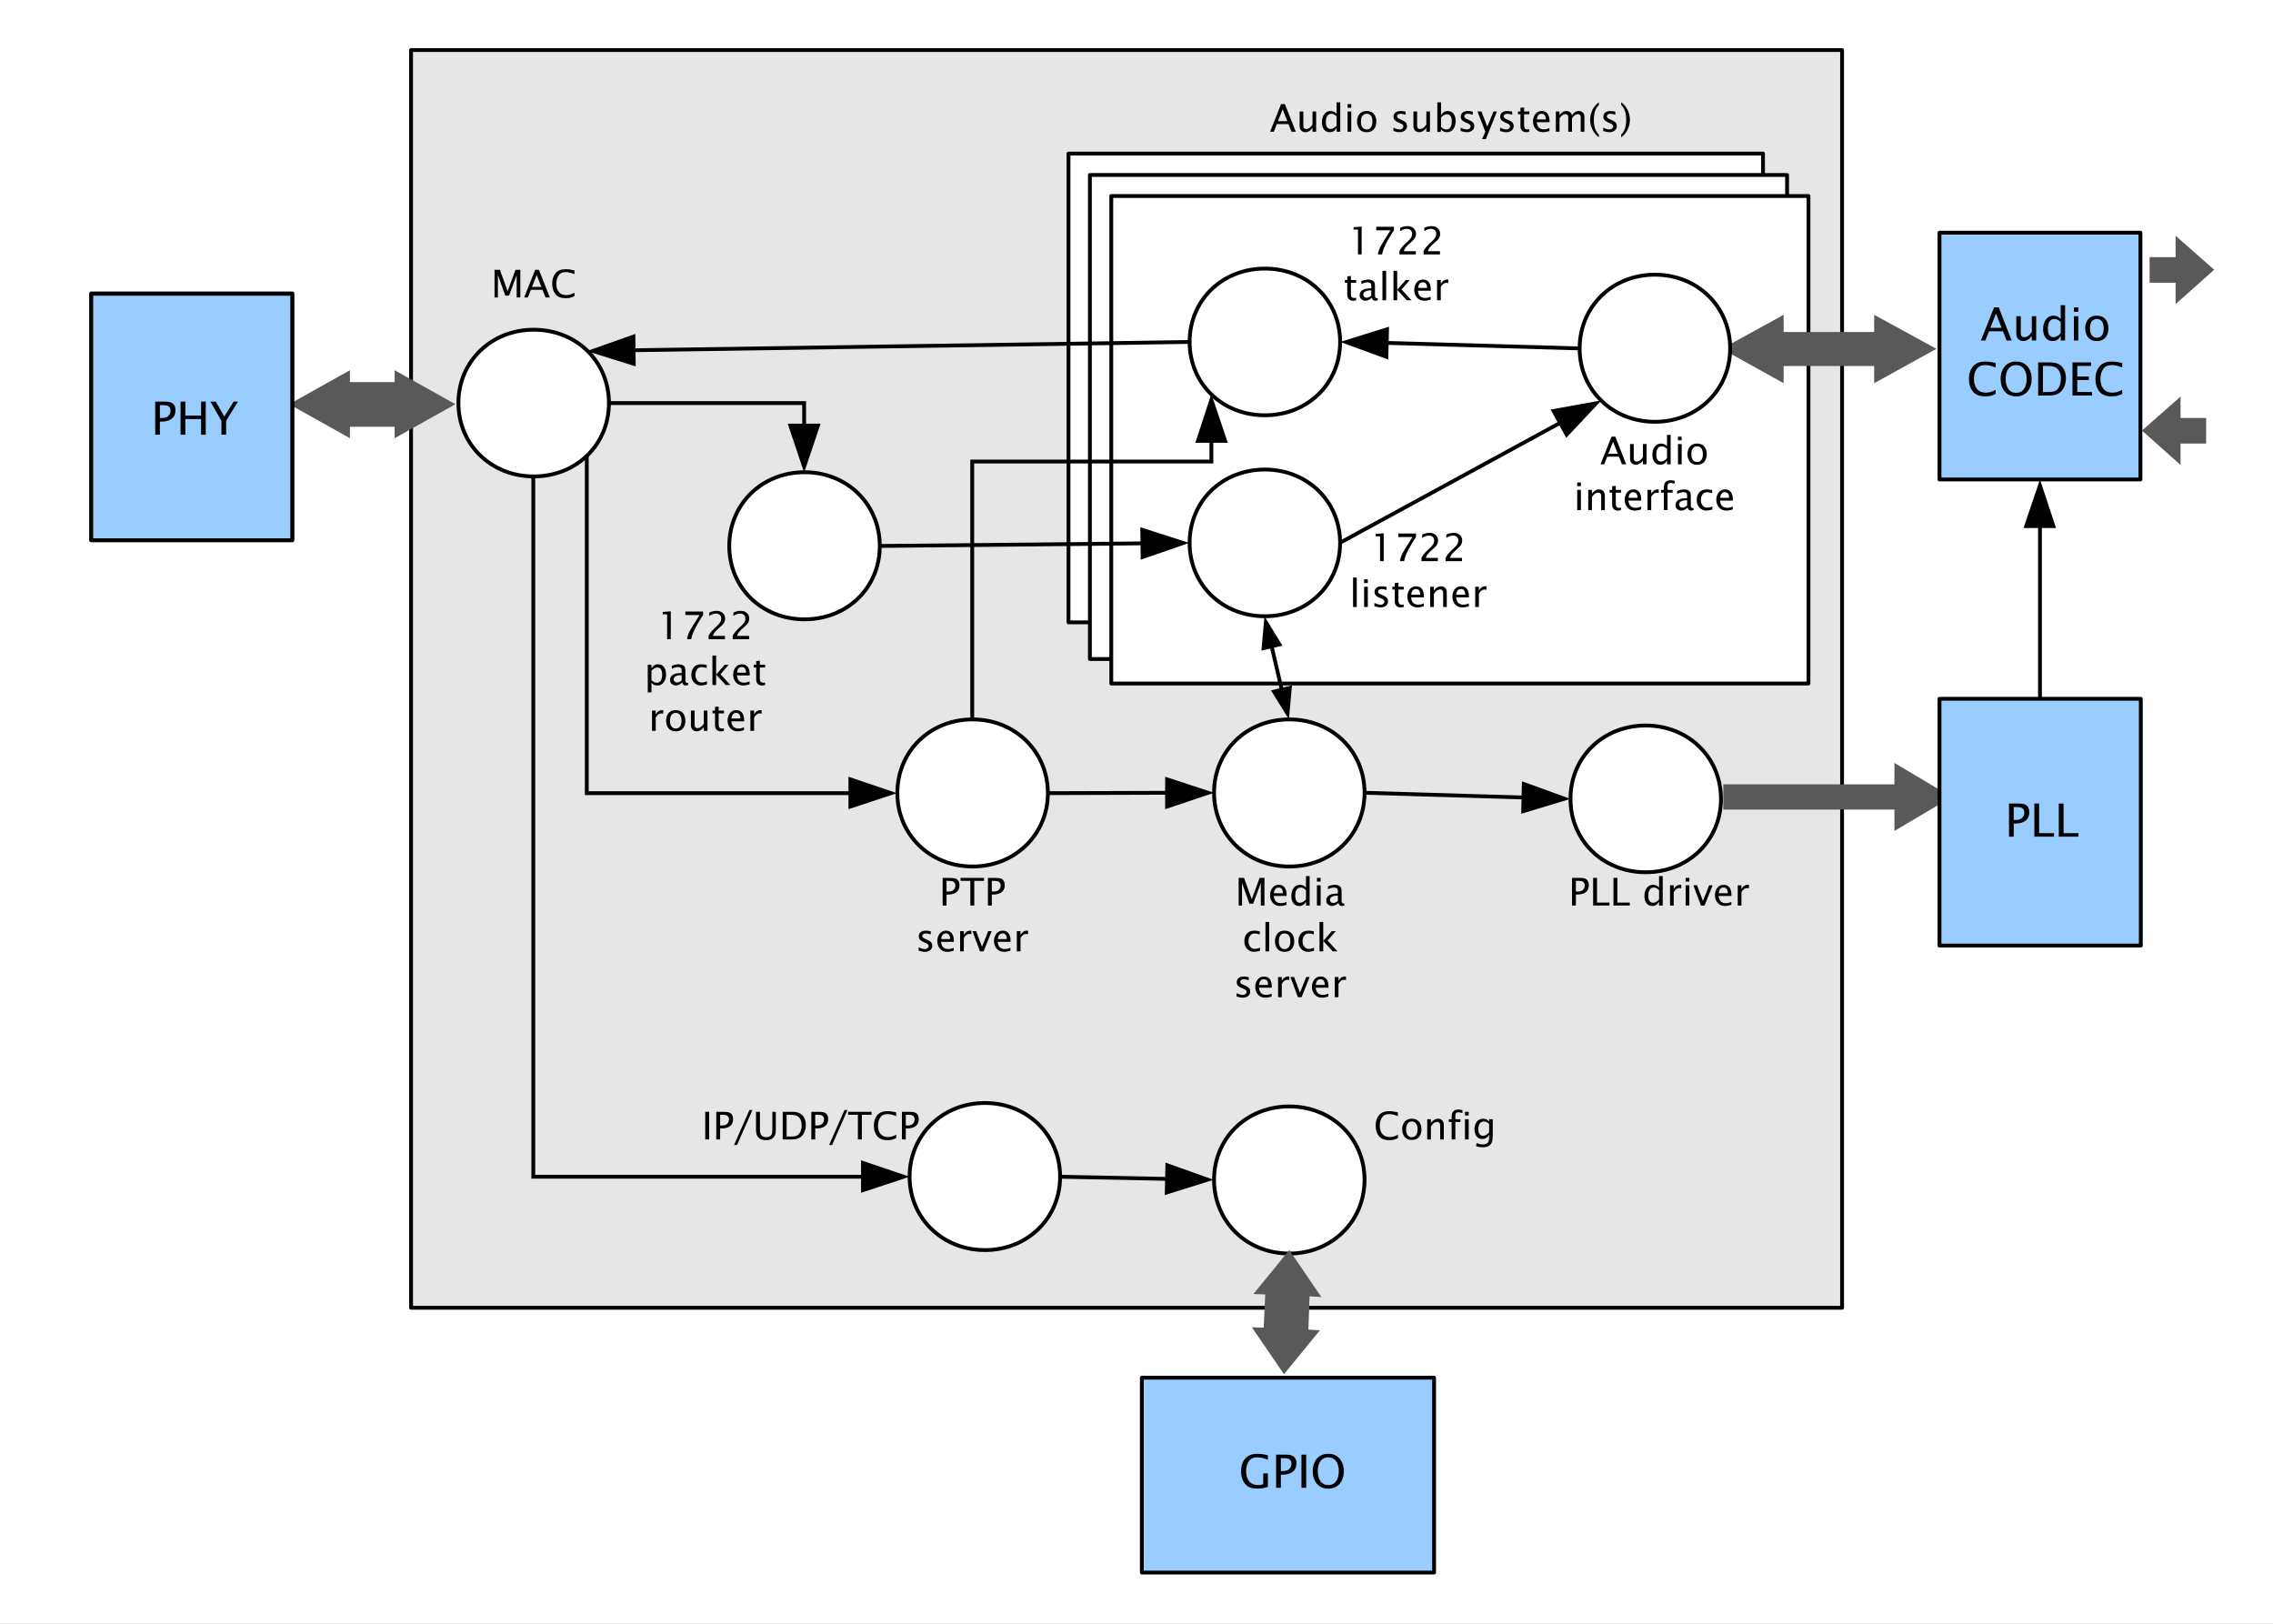 <?xml version="1.0" encoding="UTF-8"?>
<svg xmlns="http://www.w3.org/2000/svg" xmlns:xlink="http://www.w3.org/1999/xlink" width="595pt" height="425pt" viewBox="0 0 595 425" version="1.1">
<rect x="0" y="0" width="595" height="425" fill="#808080" stroke="none"/>
<defs>
<g>
<symbol overflow="visible" id="glyph0-0">
<path style="stroke:none;" d=""/>
</symbol>
<symbol overflow="visible" id="glyph0-1">
<path style="stroke:none;" d="M 1.047 0 L 1.828 -2 L 4.891 -2 L 5.688 0 L 6.797 0 L 3.953 -7.234 L 2.953 -7.234 L 0.078 0 L 1.047 0 Z M 3.359 -5.875 L 4.594 -2.766 L 2.125 -2.766 L 3.359 -5.875 Z M 3.359 -5.875 "/>
</symbol>
<symbol overflow="visible" id="glyph0-2">
<path style="stroke:none;" d="M 5.234 0 L 5.234 -5.297 L 4.281 -5.297 L 4.281 -1.875 C 3.953 -1.391 3.656 -1.078 3.375 -0.938 C 3.109 -0.781 2.844 -0.703 2.625 -0.703 C 2.344 -0.703 2.094 -0.844 1.953 -1.062 C 1.906 -1.188 1.875 -1.438 1.875 -1.812 L 1.875 -5.297 L 0.906 -5.297 L 0.906 -1.484 C 0.906 -0.484 1.531 0.125 2.422 0.125 C 3.109 0.125 3.797 -0.281 4.281 -1 L 4.281 0 L 5.234 0 Z M 5.234 0 "/>
</symbol>
<symbol overflow="visible" id="glyph0-3">
<path style="stroke:none;" d="M 5.328 0 L 5.328 -7.703 L 4.375 -7.703 L 4.375 -4.703 C 3.859 -5.281 3.469 -5.375 2.797 -5.422 C 2.094 -5.422 1.547 -5.141 1.141 -4.578 C 0.734 -4.031 0.547 -3.328 0.547 -2.484 C 0.547 -1.703 0.719 -1.078 1.078 -0.594 C 1.438 -0.125 1.953 0.125 2.594 0.125 C 3.391 0.125 3.969 -0.25 4.375 -1 L 4.375 0 L 5.328 0 Z M 4.375 -1.594 C 3.844 -1.016 3.328 -0.719 2.797 -0.719 C 1.953 -0.719 1.562 -1.438 1.562 -2.578 C 1.562 -3.828 2.016 -4.703 2.953 -4.703 C 3.188 -4.703 3.391 -4.656 3.578 -4.594 C 3.766 -4.516 4.047 -4.328 4.375 -4.047 L 4.375 -1.594 Z M 4.375 -1.594 "/>
</symbol>
<symbol overflow="visible" id="glyph0-4">
<path style="stroke:none;" d="M 1.922 0 L 1.922 -5.297 L 0.953 -5.297 L 0.953 0 L 1.922 0 Z M 1.922 -6.266 L 1.922 -7.234 L 0.953 -7.234 L 0.953 -6.266 L 1.922 -6.266 Z M 1.922 -6.266 "/>
</symbol>
<symbol overflow="visible" id="glyph0-5">
<path style="stroke:none;" d="M 3.062 0.125 C 4.141 0.125 4.906 -0.328 5.297 -1.203 C 5.5 -1.656 5.594 -2.125 5.594 -2.656 C 5.594 -3.734 5.141 -4.703 4.391 -5.109 C 4.016 -5.312 3.578 -5.422 3.062 -5.422 C 2.016 -5.422 1.234 -4.969 0.844 -4.078 C 0.641 -3.641 0.547 -3.156 0.547 -2.656 C 0.547 -1.562 1.016 -0.594 1.75 -0.188 C 2.125 0.016 2.562 0.125 3.062 0.125 Z M 3.062 -0.594 C 2.125 -0.594 1.562 -1.344 1.562 -2.656 C 1.562 -3.969 2.125 -4.703 3.062 -4.703 C 4.016 -4.703 4.578 -3.969 4.578 -2.656 C 4.578 -1.344 4.031 -0.594 3.062 -0.594 Z M 3.062 -0.594 "/>
</symbol>
<symbol overflow="visible" id="glyph0-6">
<path style="stroke:none;" d=""/>
</symbol>
<symbol overflow="visible" id="glyph0-7">
<path style="stroke:none;" d="M 0.766 -0.188 C 1.406 0.016 1.938 0.125 2.375 0.125 C 3.516 0.156 4.375 -0.609 4.328 -1.469 C 4.328 -1.781 4.25 -2.062 4.078 -2.312 C 3.906 -2.562 3.516 -2.828 2.891 -3.094 L 2.438 -3.297 C 2.156 -3.406 1.984 -3.516 1.875 -3.641 C 1.766 -3.75 1.719 -3.875 1.719 -4.016 C 1.719 -4.391 2.016 -4.703 2.656 -4.703 C 2.953 -4.703 3.391 -4.625 3.938 -4.453 L 3.938 -5.266 L 3.734 -5.297 C 3.297 -5.375 2.938 -5.422 2.625 -5.422 C 1.422 -5.422 0.797 -4.781 0.797 -3.938 C 0.797 -3.594 0.906 -3.297 1.094 -3.062 C 1.297 -2.828 1.609 -2.625 2.047 -2.438 L 2.594 -2.203 C 2.938 -2.062 3.141 -1.938 3.234 -1.797 C 3.312 -1.672 3.375 -1.531 3.375 -1.391 C 3.375 -0.938 2.953 -0.594 2.406 -0.594 C 1.938 -0.594 1.406 -0.766 0.766 -1.062 L 0.766 -0.188 Z M 0.766 -0.188 "/>
</symbol>
<symbol overflow="visible" id="glyph0-8">
<path style="stroke:none;" d="M 1.812 0.062 L 1.922 -0.594 C 2.438 -0.016 2.812 0.094 3.484 0.125 C 4.188 0.125 4.734 -0.156 5.141 -0.719 C 5.547 -1.281 5.75 -1.984 5.75 -2.812 C 5.75 -3.578 5.562 -4.203 5.203 -4.688 C 4.859 -5.188 4.344 -5.422 3.703 -5.422 C 2.906 -5.422 2.312 -5.047 1.922 -4.312 L 1.922 -7.703 L 0.953 -7.703 L 0.953 0.062 L 1.812 0.062 Z M 1.922 -3.703 C 2.438 -4.297 2.969 -4.578 3.5 -4.578 C 4.344 -4.578 4.734 -3.859 4.734 -2.703 C 4.734 -2.094 4.625 -1.594 4.391 -1.188 C 4.156 -0.797 3.812 -0.594 3.344 -0.594 C 3.109 -0.594 2.906 -0.641 2.703 -0.703 C 2.516 -0.797 2.25 -0.969 1.922 -1.266 L 1.922 -3.703 Z M 1.922 -3.703 "/>
</symbol>
<symbol overflow="visible" id="glyph0-9">
<path style="stroke:none;" d="M 2.266 1.938 L 5.172 -5.297 L 4.266 -5.297 L 2.641 -1.312 L 1.125 -5.297 L 0.078 -5.297 L 2.125 0 L 1.266 1.938 L 2.266 1.938 Z M 2.266 1.938 "/>
</symbol>
<symbol overflow="visible" id="glyph0-10">
<path style="stroke:none;" d="M 3.328 -0.656 C 3.141 -0.625 2.984 -0.594 2.859 -0.594 C 2.234 -0.594 1.953 -0.891 1.953 -1.641 L 1.953 -4.578 L 3.344 -4.578 L 3.344 -5.297 L 1.953 -5.297 L 1.953 -6.359 L 1 -6.266 L 1 -5.297 L 0.344 -5.297 L 0.344 -4.578 L 1 -4.578 L 1 -1.453 C 1 -0.453 1.594 0.125 2.547 0.125 C 2.766 0.125 3.031 0.078 3.328 0 L 3.328 -0.656 Z M 3.328 -0.656 "/>
</symbol>
<symbol overflow="visible" id="glyph0-11">
<path style="stroke:none;" d="M 4.844 -0.938 C 4.453 -0.781 4.156 -0.688 3.953 -0.656 C 3.766 -0.625 3.562 -0.609 3.375 -0.609 C 2.234 -0.672 1.688 -1.141 1.516 -2.5 L 4.875 -2.5 L 4.875 -2.797 C 4.875 -4.547 4.094 -5.422 2.859 -5.422 C 1.953 -5.422 1.281 -5 0.844 -4.094 C 0.641 -3.641 0.547 -3.172 0.547 -2.688 C 0.547 -1.922 0.781 -1.266 1.25 -0.703 C 1.719 -0.156 2.375 0.125 3.188 0.125 C 3.656 0.125 4.203 0.016 4.844 -0.172 L 4.844 -0.938 Z M 1.562 -3.219 C 1.656 -4.203 2.062 -4.703 2.797 -4.703 C 3.453 -4.703 3.906 -4.297 3.906 -3.219 L 1.562 -3.219 Z M 1.562 -3.219 "/>
</symbol>
<symbol overflow="visible" id="glyph0-12">
<path style="stroke:none;" d="M 1.922 0 L 1.922 -3.547 C 2.266 -3.984 2.547 -4.266 2.781 -4.406 C 3.016 -4.547 3.25 -4.625 3.484 -4.625 C 3.844 -4.625 4.203 -4.422 4.203 -3.703 L 4.203 0 L 5.188 0 L 5.188 -3.547 C 5.828 -4.406 6.297 -4.609 6.75 -4.609 C 7.109 -4.609 7.469 -4.406 7.469 -3.703 L 7.469 0 L 8.438 0 L 8.438 -3.859 C 8.438 -4.438 8.281 -4.844 7.969 -5.062 C 7.672 -5.297 7.328 -5.422 6.953 -5.422 C 6.188 -5.422 5.562 -4.953 5.188 -4.312 C 4.953 -4.953 4.688 -5.156 4.328 -5.312 C 4.156 -5.375 3.953 -5.422 3.734 -5.422 C 2.938 -5.422 2.312 -4.922 1.922 -4.312 L 1.922 -5.297 L 0.953 -5.297 L 0.953 0 L 1.922 0 Z M 1.922 0 "/>
</symbol>
<symbol overflow="visible" id="glyph0-13">
<path style="stroke:none;" d="M 2.891 0.781 C 2.156 -0.016 1.844 -0.703 1.688 -1.641 C 1.594 -2.109 1.562 -2.609 1.562 -3.125 C 1.562 -4.172 1.719 -5.125 2.062 -5.875 C 2.25 -6.266 2.516 -6.656 2.891 -7.047 L 2.891 -7.703 C 1.328 -6.656 0.594 -4.766 0.594 -3.125 C 0.594 -1.5 1.328 0.375 2.891 1.453 L 2.891 0.781 Z M 2.891 0.781 "/>
</symbol>
<symbol overflow="visible" id="glyph0-14">
<path style="stroke:none;" d="M 0.359 -7.047 C 1.094 -6.25 1.406 -5.562 1.562 -4.609 C 1.641 -4.141 1.688 -3.641 1.688 -3.125 C 1.688 -2.094 1.531 -1.125 1.172 -0.375 C 1 -0.016 0.734 0.375 0.359 0.781 L 0.359 1.453 C 1.922 0.406 2.656 -1.516 2.656 -3.125 C 2.656 -4.75 1.922 -6.656 0.359 -7.703 L 0.359 -7.047 Z M 0.359 -7.047 "/>
</symbol>
<symbol overflow="visible" id="glyph0-15">
<path style="stroke:none;" d="M 1.953 0 L 1.953 -2.875 L 2.406 -2.875 C 3.562 -2.875 4.594 -3.297 5.016 -4.031 C 5.234 -4.406 5.344 -4.844 5.344 -5.328 C 5.344 -6.188 5.016 -6.75 4.406 -7.016 C 4.094 -7.156 3.594 -7.234 2.906 -7.234 L 0.938 -7.234 L 0.938 0 L 1.953 0 Z M 1.953 -6.453 L 2.578 -6.453 C 3.094 -6.453 3.453 -6.406 3.672 -6.297 C 3.875 -6.188 4.047 -6.047 4.125 -5.875 C 4.219 -5.703 4.266 -5.516 4.266 -5.266 C 4.266 -4.812 4.125 -4.422 3.812 -4.109 C 3.531 -3.797 3.047 -3.656 2.359 -3.656 L 1.953 -3.656 L 1.953 -6.453 Z M 1.953 -6.453 "/>
</symbol>
<symbol overflow="visible" id="glyph0-16">
<path style="stroke:none;" d="M 5.203 0 L 5.203 -0.766 L 1.953 -0.766 L 1.953 -7.234 L 0.938 -7.234 L 0.938 0 L 5.203 0 Z M 5.203 0 "/>
</symbol>
<symbol overflow="visible" id="glyph0-17">
<path style="stroke:none;" d="M 1.922 0 L 1.922 -3.5 C 2.328 -4.219 2.844 -4.578 3.453 -4.578 C 3.578 -4.578 3.734 -4.547 3.891 -4.5 L 3.891 -5.406 C 3.781 -5.406 3.688 -5.422 3.578 -5.422 C 2.906 -5.422 2.297 -5.016 1.922 -4.312 L 1.922 -5.297 L 0.953 -5.297 L 0.953 0 L 1.922 0 Z M 1.922 0 "/>
</symbol>
<symbol overflow="visible" id="glyph0-18">
<path style="stroke:none;" d="M 3.016 0 L 5.125 -5.297 L 4.219 -5.297 L 2.594 -1.188 L 1.047 -5.297 L 0.094 -5.297 L 2.062 0 L 3.016 0 Z M 3.016 0 "/>
</symbol>
<symbol overflow="visible" id="glyph0-19">
<path style="stroke:none;" d="M 6.359 -1.25 C 5.391 -0.719 4.906 -0.656 4.172 -0.625 C 3.344 -0.625 2.719 -0.891 2.266 -1.438 C 1.812 -1.984 1.594 -2.703 1.594 -3.594 C 1.594 -4.453 1.797 -5.172 2.188 -5.766 C 2.562 -6.344 3.188 -6.641 4.062 -6.641 C 4.312 -6.641 4.562 -6.625 4.844 -6.562 C 5.125 -6.516 5.625 -6.375 6.344 -6.125 L 6.344 -7.094 C 5.484 -7.297 4.734 -7.406 4.078 -7.406 C 2.875 -7.406 1.984 -7.047 1.391 -6.344 C 0.797 -5.625 0.516 -4.719 0.516 -3.609 C 0.516 -2.516 0.797 -1.625 1.344 -0.906 C 1.922 -0.188 2.812 0.188 4.031 0.188 C 4.938 0.188 5.5 0.078 6.359 -0.375 L 6.359 -1.25 Z M 6.359 -1.25 "/>
</symbol>
<symbol overflow="visible" id="glyph0-20">
<path style="stroke:none;" d="M 1.922 0 L 1.922 -3.438 C 2.25 -3.906 2.547 -4.219 2.812 -4.375 C 3.094 -4.516 3.344 -4.594 3.594 -4.594 C 3.859 -4.594 4.109 -4.453 4.234 -4.219 C 4.312 -4.109 4.344 -3.875 4.344 -3.5 L 4.344 0 L 5.297 0 L 5.297 -3.812 C 5.297 -4.812 4.688 -5.422 3.781 -5.422 C 3.094 -5.422 2.406 -5.016 1.922 -4.312 L 1.922 -5.297 L 0.953 -5.297 L 0.953 0 L 1.922 0 Z M 1.922 0 "/>
</symbol>
<symbol overflow="visible" id="glyph0-21">
<path style="stroke:none;" d="M 2.109 0 L 2.109 -4.578 L 3.438 -4.578 L 3.438 -5.297 L 2.109 -5.297 L 2.109 -6.047 C 2.109 -6.422 2.156 -6.672 2.219 -6.797 C 2.297 -6.906 2.391 -6.984 2.516 -7.047 C 2.656 -7.094 2.781 -7.109 2.938 -7.109 C 3.188 -7.109 3.547 -7.047 3.969 -6.906 L 3.969 -7.672 C 3.562 -7.781 3.188 -7.828 2.875 -7.828 C 2.047 -7.828 1.547 -7.469 1.312 -6.953 C 1.203 -6.703 1.141 -6.375 1.141 -5.938 L 1.141 -5.297 L 0.391 -5.297 L 0.391 -4.578 L 1.141 -4.578 L 1.141 0 L 2.109 0 Z M 2.109 0 "/>
</symbol>
<symbol overflow="visible" id="glyph0-22">
<path style="stroke:none;" d="M 0.984 1.766 C 1.516 1.938 1.766 1.984 2.172 2.016 C 2.375 2.047 2.562 2.047 2.75 2.047 C 3.844 2.047 4.688 1.688 5.047 0.859 C 5.234 0.453 5.328 -0.312 5.328 -1.453 L 5.328 -5.297 L 4.375 -5.297 L 4.375 -4.703 C 3.828 -5.297 3.453 -5.375 2.844 -5.422 C 1.953 -5.422 1.234 -4.984 0.828 -4.094 C 0.641 -3.656 0.547 -3.188 0.547 -2.688 C 0.547 -2.016 0.703 -1.438 1.047 -0.906 C 1.375 -0.375 1.906 -0.125 2.625 -0.125 C 3.484 -0.125 4.094 -0.656 4.375 -1.234 L 4.375 -0.406 C 4.375 0.656 3.969 1.312 2.734 1.312 C 2.203 1.312 1.656 1.188 1.094 0.938 L 0.984 1.766 Z M 4.375 -1.844 C 3.875 -1.25 3.344 -0.953 2.797 -0.953 C 1.922 -0.953 1.562 -1.656 1.562 -2.688 C 1.562 -4 2.125 -4.703 2.984 -4.703 C 3.484 -4.703 3.938 -4.484 4.375 -4.047 L 4.375 -1.844 Z M 4.375 -1.844 "/>
</symbol>
<symbol overflow="visible" id="glyph0-23">
<path style="stroke:none;" d="M 1.953 0 L 1.953 -7.234 L 0.938 -7.234 L 0.938 0 L 1.953 0 Z M 1.953 0 "/>
</symbol>
<symbol overflow="visible" id="glyph0-24">
<path style="stroke:none;" d="M 0.844 1.453 L 4.875 -7.703 L 4.094 -7.703 L 0.062 1.453 L 0.844 1.453 Z M 0.844 1.453 "/>
</symbol>
<symbol overflow="visible" id="glyph0-25">
<path style="stroke:none;" d="M 0.875 -2.688 C 0.875 -1.938 0.969 -1.375 1.156 -1 C 1.359 -0.625 1.656 -0.344 2.031 -0.125 C 2.422 0.078 2.922 0.188 3.547 0.188 C 4.703 0.188 5.375 -0.266 5.766 -0.953 C 5.953 -1.297 6.062 -1.859 6.062 -2.656 L 6.062 -7.234 L 5.156 -7.234 L 5.156 -2.625 C 5.156 -2.016 5.094 -1.578 4.969 -1.312 C 4.844 -1.062 4.656 -0.875 4.438 -0.766 C 4.203 -0.656 3.922 -0.594 3.578 -0.594 C 3.047 -0.594 2.641 -0.734 2.344 -1.031 C 2.047 -1.312 1.906 -1.875 1.906 -2.672 L 1.906 -7.234 L 0.875 -7.234 L 0.875 -2.688 Z M 0.875 -2.688 "/>
</symbol>
<symbol overflow="visible" id="glyph0-26">
<path style="stroke:none;" d="M 3.344 0 C 4.266 0 4.953 -0.172 5.469 -0.516 C 5.984 -0.875 6.344 -1.312 6.594 -1.891 C 6.844 -2.453 6.984 -3.094 6.984 -3.781 C 6.984 -5.234 6.406 -6.297 5.438 -6.812 C 4.969 -7.094 4.266 -7.234 3.328 -7.234 L 0.938 -7.234 L 0.938 0 L 3.344 0 Z M 1.953 -6.453 L 2.797 -6.453 C 3.797 -6.453 4.469 -6.328 4.844 -6.078 C 5.203 -5.828 5.484 -5.484 5.641 -5.062 C 5.812 -4.656 5.891 -4.203 5.891 -3.688 C 5.891 -2.531 5.484 -1.531 4.812 -1.094 C 4.469 -0.875 3.953 -0.766 3.266 -0.766 L 1.953 -0.766 L 1.953 -6.453 Z M 1.953 -6.453 "/>
</symbol>
<symbol overflow="visible" id="glyph0-27">
<path style="stroke:none;" d="M 3.688 0 L 3.688 -6.453 L 6.234 -6.453 L 6.234 -7.234 L 0.094 -7.234 L 0.094 -6.453 L 2.656 -6.453 L 2.656 0 L 3.688 0 Z M 3.688 0 "/>
</symbol>
<symbol overflow="visible" id="glyph0-28">
<path style="stroke:none;" d="M 1.812 0 L 1.812 -5.891 L 3.75 -0.484 L 4.734 -0.484 L 6.734 -5.875 L 6.734 0 L 7.688 0 L 7.688 -7.234 L 6.422 -7.234 L 4.359 -1.641 L 2.344 -7.234 L 0.938 -7.234 L 0.938 0 L 1.812 0 Z M 1.812 0 "/>
</symbol>
<symbol overflow="visible" id="glyph0-29">
<path style="stroke:none;" d="M 3.578 0 L 3.578 -7.297 L 1.469 -7.109 L 1.469 -6.5 L 2.625 -6.5 L 2.625 0 L 3.578 0 Z M 3.578 0 "/>
</symbol>
<symbol overflow="visible" id="glyph0-30">
<path style="stroke:none;" d="M 2.609 0 C 2.766 -1.078 3.375 -2.375 4.188 -3.844 C 4.594 -4.578 5.094 -5.406 5.719 -6.312 L 5.719 -7.234 L 1.078 -7.234 L 1.078 -6.312 L 4.797 -6.312 L 2.828 -3.156 C 2.453 -2.562 2.188 -2.047 1.969 -1.625 C 1.766 -1.188 1.609 -0.656 1.5 0 L 2.609 0 Z M 2.609 0 "/>
</symbol>
<symbol overflow="visible" id="glyph0-31">
<path style="stroke:none;" d="M 5.125 0 L 5.125 -0.844 L 1.984 -0.844 C 2.062 -1.203 2.234 -1.562 2.516 -1.891 C 2.781 -2.219 3.062 -2.484 3.328 -2.719 L 3.703 -3.047 C 4.344 -3.594 4.75 -4.031 4.922 -4.359 C 5.094 -4.688 5.172 -5.047 5.172 -5.406 C 5.172 -5.984 4.969 -6.453 4.562 -6.828 C 4.156 -7.219 3.609 -7.406 2.922 -7.406 C 2.297 -7.406 1.656 -7.266 1.016 -6.953 L 1.016 -6.094 C 1.906 -6.609 2.203 -6.656 2.781 -6.688 C 3.609 -6.688 4.156 -6.203 4.156 -5.391 C 4.156 -4.75 3.875 -4.203 3.078 -3.484 L 2.531 -2.984 C 1.688 -2.203 1.109 -1.5 0.828 -0.844 L 0.828 0 L 5.125 0 Z M 5.125 0 "/>
</symbol>
<symbol overflow="visible" id="glyph0-32">
<path style="stroke:none;" d="M 3.703 -0.672 C 3.828 -0.062 4.203 0.125 4.562 0.125 C 4.812 0.125 5.062 0.062 5.281 -0.031 L 5.203 -0.562 C 5.125 -0.562 5.062 -0.547 5.016 -0.547 C 4.812 -0.547 4.656 -0.641 4.578 -0.828 C 4.547 -0.922 4.516 -1.094 4.516 -1.375 L 4.516 -3.766 C 4.516 -4.719 4.188 -5.062 3.656 -5.266 C 3.391 -5.375 3.094 -5.422 2.797 -5.422 C 2.219 -5.422 1.609 -5.297 0.953 -5.016 L 0.953 -4.234 C 1.547 -4.547 2.094 -4.703 2.594 -4.703 C 3.25 -4.641 3.547 -4.516 3.547 -3.766 L 3.547 -3.125 L 3.328 -3.125 C 2.344 -3.125 1.625 -2.953 1.172 -2.625 C 0.719 -2.281 0.5 -1.844 0.5 -1.328 C 0.5 -0.859 0.656 -0.5 0.984 -0.25 C 1.312 0 1.656 0.125 2.031 0.125 C 2.562 0.125 3.125 -0.156 3.703 -0.672 Z M 3.547 -1.203 C 3.125 -0.844 2.703 -0.656 2.297 -0.656 C 1.859 -0.656 1.453 -1.016 1.453 -1.484 C 1.453 -1.812 1.625 -2.094 1.969 -2.281 C 2.312 -2.484 2.734 -2.578 3.25 -2.578 L 3.547 -2.562 L 3.547 -1.203 Z M 3.547 -1.203 "/>
</symbol>
<symbol overflow="visible" id="glyph0-33">
<path style="stroke:none;" d="M 1.922 0 L 1.922 -7.703 L 0.953 -7.703 L 0.953 0 L 1.922 0 Z M 1.922 0 "/>
</symbol>
<symbol overflow="visible" id="glyph0-34">
<path style="stroke:none;" d="M 1.922 0 L 1.922 -2.719 L 4.422 0 L 5.656 0 L 3.062 -2.828 L 5.203 -5.297 L 4.172 -5.297 L 1.922 -2.734 L 1.922 -7.703 L 0.953 -7.703 L 0.953 0 L 1.922 0 Z M 1.922 0 "/>
</symbol>
<symbol overflow="visible" id="glyph0-35">
<path style="stroke:none;" d="M 1.922 1.938 L 1.922 -0.594 C 2.25 -0.219 2.547 -0.016 2.844 0.047 C 3.125 0.094 3.375 0.125 3.547 0.125 C 4.891 0.172 5.797 -1.312 5.75 -2.812 C 5.75 -3.578 5.562 -4.203 5.203 -4.688 C 4.859 -5.188 4.344 -5.422 3.703 -5.422 C 2.906 -5.422 2.312 -5.047 1.922 -4.312 L 1.922 -5.297 L 0.953 -5.297 L 0.953 1.938 L 1.922 1.938 Z M 1.922 -3.703 C 2.438 -4.297 2.969 -4.578 3.5 -4.578 C 4.344 -4.578 4.734 -3.859 4.734 -2.703 C 4.734 -2.094 4.625 -1.594 4.391 -1.188 C 4.156 -0.797 3.812 -0.594 3.344 -0.594 C 3.109 -0.594 2.906 -0.641 2.703 -0.703 C 2.516 -0.797 2.25 -0.969 1.922 -1.266 L 1.922 -3.703 Z M 1.922 -3.703 "/>
</symbol>
<symbol overflow="visible" id="glyph0-36">
<path style="stroke:none;" d="M 4.641 -0.984 C 4.188 -0.766 3.734 -0.656 3.297 -0.656 C 2.797 -0.656 2.406 -0.828 2.094 -1.203 C 1.781 -1.562 1.625 -2.062 1.625 -2.656 C 1.625 -3.203 1.766 -3.688 2.047 -4.078 C 2.312 -4.484 2.719 -4.688 3.266 -4.688 C 3.594 -4.688 4.047 -4.594 4.578 -4.438 L 4.578 -5.25 C 4.062 -5.359 3.609 -5.422 3.203 -5.422 C 2.297 -5.422 1.625 -5.156 1.188 -4.625 C 0.766 -4.109 0.547 -3.453 0.547 -2.688 C 0.547 -1.625 0.938 -0.766 1.734 -0.266 C 2.125 -0.016 2.562 0.125 3.031 0.125 C 3.484 0.125 4.016 0.031 4.641 -0.156 L 4.641 -0.984 Z M 4.641 -0.984 "/>
</symbol>
<symbol overflow="visible" id="glyph1-0">
<path style="stroke:none;" d=""/>
</symbol>
<symbol overflow="visible" id="glyph1-1">
<path style="stroke:none;" d="M 1.25 0 L 2.203 -2.406 L 5.875 -2.406 L 6.812 0 L 8.141 0 L 4.75 -8.672 L 3.547 -8.672 L 0.094 0 L 1.25 0 Z M 4.031 -7.062 L 5.516 -3.312 L 2.562 -3.312 L 4.031 -7.062 Z M 4.031 -7.062 "/>
</symbol>
<symbol overflow="visible" id="glyph1-2">
<path style="stroke:none;" d="M 6.281 0 L 6.281 -6.359 L 5.141 -6.359 L 5.141 -2.25 C 4.734 -1.672 4.375 -1.297 4.062 -1.109 C 3.734 -0.938 3.422 -0.859 3.141 -0.859 C 2.812 -0.859 2.516 -1.016 2.359 -1.281 C 2.281 -1.422 2.25 -1.734 2.25 -2.172 L 2.25 -6.359 L 1.078 -6.359 L 1.078 -1.781 C 1.078 -0.578 1.844 0.141 2.906 0.141 C 3.734 0.141 4.547 -0.344 5.141 -1.203 L 5.141 0 L 6.281 0 Z M 6.281 0 "/>
</symbol>
<symbol overflow="visible" id="glyph1-3">
<path style="stroke:none;" d="M 6.391 0 L 6.391 -9.25 L 5.25 -9.25 L 5.25 -5.641 C 4.625 -6.344 4.156 -6.453 3.359 -6.5 C 2.516 -6.5 1.859 -6.172 1.375 -5.5 C 0.891 -4.844 0.641 -4 0.641 -2.984 C 0.641 -2.047 0.859 -1.297 1.297 -0.719 C 1.734 -0.141 2.344 0.141 3.125 0.141 C 4.062 0.141 4.766 -0.297 5.25 -1.203 L 5.25 0 L 6.391 0 Z M 5.25 -1.922 C 4.625 -1.219 4 -0.859 3.359 -0.859 C 2.359 -0.859 1.891 -1.719 1.891 -3.094 C 1.891 -4.594 2.422 -5.641 3.547 -5.641 C 3.812 -5.641 4.062 -5.594 4.297 -5.516 C 4.531 -5.422 4.844 -5.203 5.25 -4.844 L 5.25 -1.922 Z M 5.25 -1.922 "/>
</symbol>
<symbol overflow="visible" id="glyph1-4">
<path style="stroke:none;" d="M 2.297 0 L 2.297 -6.359 L 1.156 -6.359 L 1.156 0 L 2.297 0 Z M 2.297 -7.516 L 2.297 -8.672 L 1.156 -8.672 L 1.156 -7.516 L 2.297 -7.516 Z M 2.297 -7.516 "/>
</symbol>
<symbol overflow="visible" id="glyph1-5">
<path style="stroke:none;" d="M 3.688 0.141 C 4.969 0.141 5.875 -0.391 6.359 -1.453 C 6.594 -1.984 6.719 -2.562 6.719 -3.188 C 6.719 -4.484 6.172 -5.641 5.266 -6.125 C 4.828 -6.391 4.297 -6.5 3.688 -6.5 C 2.422 -6.5 1.484 -5.969 1.016 -4.891 C 0.766 -4.375 0.641 -3.797 0.641 -3.188 C 0.641 -1.875 1.219 -0.719 2.094 -0.234 C 2.547 0.031 3.078 0.141 3.688 0.141 Z M 3.688 -0.719 C 2.547 -0.719 1.891 -1.609 1.891 -3.188 C 1.891 -4.766 2.547 -5.641 3.688 -5.641 C 4.828 -5.641 5.5 -4.766 5.5 -3.188 C 5.5 -1.609 4.844 -0.719 3.688 -0.719 Z M 3.688 -0.719 "/>
</symbol>
<symbol overflow="visible" id="glyph1-6">
<path style="stroke:none;" d="M 7.625 -1.5 C 6.469 -0.859 5.891 -0.781 5 -0.75 C 4.016 -0.75 3.266 -1.062 2.719 -1.734 C 2.188 -2.391 1.922 -3.25 1.922 -4.312 C 1.922 -5.344 2.141 -6.203 2.609 -6.906 C 3.078 -7.625 3.828 -7.969 4.875 -7.969 C 5.172 -7.969 5.484 -7.938 5.812 -7.891 C 6.141 -7.828 6.75 -7.656 7.625 -7.359 L 7.625 -8.516 C 6.578 -8.766 5.672 -8.891 4.891 -8.891 C 3.438 -8.891 2.375 -8.453 1.672 -7.609 C 0.953 -6.75 0.609 -5.656 0.609 -4.328 C 0.609 -3.031 0.953 -1.938 1.625 -1.078 C 2.297 -0.219 3.375 0.219 4.844 0.219 C 5.922 0.219 6.594 0.094 7.625 -0.438 L 7.625 -1.5 Z M 7.625 -1.5 "/>
</symbol>
<symbol overflow="visible" id="glyph1-7">
<path style="stroke:none;" d="M 4.672 0.219 C 7.203 0.281 8.766 -1.766 8.719 -4.328 C 8.766 -6.938 7.156 -8.953 4.672 -8.891 C 2.172 -8.953 0.562 -6.938 0.609 -4.328 C 0.594 -1.641 2.203 0.281 4.672 0.219 Z M 4.672 -0.703 C 2.906 -0.703 1.922 -2.094 1.922 -4.344 C 1.922 -6.594 2.922 -7.969 4.672 -7.969 C 5.531 -7.969 6.203 -7.641 6.688 -7 C 7.172 -6.344 7.422 -5.453 7.422 -4.344 C 7.422 -3.234 7.172 -2.344 6.703 -1.688 C 6.219 -1.031 5.547 -0.703 4.672 -0.703 Z M 4.672 -0.703 "/>
</symbol>
<symbol overflow="visible" id="glyph1-8">
<path style="stroke:none;" d="M 4.016 0 C 5.109 0 5.953 -0.203 6.562 -0.625 C 7.172 -1.047 7.625 -1.578 7.922 -2.266 C 8.219 -2.953 8.375 -3.703 8.375 -4.531 C 8.375 -6.281 7.688 -7.547 6.531 -8.188 C 5.969 -8.516 5.109 -8.672 4 -8.672 L 1.109 -8.672 L 1.109 0 L 4.016 0 Z M 2.359 -7.75 L 3.359 -7.75 C 4.547 -7.75 5.359 -7.594 5.812 -7.297 C 6.25 -7 6.578 -6.594 6.766 -6.078 C 6.969 -5.594 7.062 -5.047 7.062 -4.422 C 7.062 -3.031 6.594 -1.844 5.766 -1.312 C 5.359 -1.062 4.75 -0.922 3.922 -0.922 L 2.359 -0.922 L 2.359 -7.75 Z M 2.359 -7.75 "/>
</symbol>
<symbol overflow="visible" id="glyph1-9">
<path style="stroke:none;" d="M 6.219 0 L 6.219 -0.922 L 2.359 -0.922 L 2.359 -4.062 L 5.375 -4.062 L 5.375 -4.969 L 2.359 -4.969 L 2.359 -7.75 L 5.969 -7.75 L 5.969 -8.672 L 1.109 -8.672 L 1.109 0 L 6.219 0 Z M 6.219 0 "/>
</symbol>
<symbol overflow="visible" id="glyph1-10">
<path style="stroke:none;" d="M 2.344 0 L 2.344 -3.438 L 2.875 -3.438 C 4.266 -3.438 5.516 -3.953 6.031 -4.844 C 6.281 -5.281 6.422 -5.812 6.422 -6.391 C 6.422 -7.422 6.016 -8.094 5.281 -8.422 C 4.922 -8.594 4.312 -8.672 3.484 -8.672 L 1.109 -8.672 L 1.109 0 L 2.344 0 Z M 2.344 -7.75 L 3.094 -7.75 C 3.719 -7.75 4.156 -7.688 4.406 -7.562 C 4.656 -7.422 4.844 -7.266 4.953 -7.062 C 5.062 -6.859 5.125 -6.609 5.125 -6.312 C 5.125 -5.766 4.938 -5.297 4.578 -4.938 C 4.234 -4.562 3.641 -4.375 2.828 -4.375 L 2.344 -4.375 L 2.344 -7.75 Z M 2.344 -7.75 "/>
</symbol>
<symbol overflow="visible" id="glyph1-11">
<path style="stroke:none;" d="M 6.25 0 L 6.25 -0.922 L 2.359 -0.922 L 2.359 -8.672 L 1.109 -8.672 L 1.109 0 L 6.25 0 Z M 6.25 0 "/>
</symbol>
<symbol overflow="visible" id="glyph1-12">
<path style="stroke:none;" d="M 7.625 -3.75 L 6.406 -3.75 L 6.406 -0.922 C 5.734 -0.719 5.469 -0.703 5.078 -0.703 C 2.719 -0.703 1.922 -2.5 1.922 -4.328 C 1.922 -5.344 2.141 -6.188 2.609 -6.906 C 3.078 -7.609 3.828 -7.969 4.875 -7.969 C 5.172 -7.969 5.484 -7.938 5.812 -7.891 C 6.125 -7.844 6.75 -7.656 7.625 -7.359 L 7.625 -8.5 C 6.672 -8.766 5.766 -8.891 4.891 -8.891 C 3.438 -8.891 2.375 -8.453 1.672 -7.609 C 0.953 -6.75 0.609 -5.656 0.609 -4.328 C 0.609 -2.594 1.234 -1.109 2.422 -0.344 C 3.031 0.031 3.844 0.219 4.891 0.219 C 5.25 0.219 5.625 0.188 5.969 0.156 C 6.328 0.125 6.875 -0.016 7.625 -0.234 L 7.625 -3.75 Z M 7.625 -3.75 "/>
</symbol>
<symbol overflow="visible" id="glyph1-13">
<path style="stroke:none;" d="M 2.344 0 L 2.344 -8.672 L 1.109 -8.672 L 1.109 0 L 2.344 0 Z M 2.344 0 "/>
</symbol>
<symbol overflow="visible" id="glyph1-14">
<path style="stroke:none;" d="M 2.359 0 L 2.359 -4.094 L 6.484 -4.094 L 6.484 0 L 7.703 0 L 7.703 -8.672 L 6.484 -8.672 L 6.484 -5.016 L 2.359 -5.016 L 2.359 -8.672 L 1.109 -8.672 L 1.109 0 L 2.359 0 Z M 2.359 0 "/>
</symbol>
<symbol overflow="visible" id="glyph1-15">
<path style="stroke:none;" d="M 4.219 0 L 4.219 -3.641 L 7.312 -8.672 L 6.188 -8.672 L 3.75 -4.75 L 1.5 -8.672 L 0.094 -8.672 L 3 -3.625 L 3 0 L 4.219 0 Z M 4.219 0 "/>
</symbol>
</g>
<clipPath id="clip1">
  <path d="M 0 425 L 595 425 L 595 0 L 0 0 L 0 425 Z M 0 425 "/>
</clipPath>
<clipPath id="clip2">
  <path d="M 0 0 L 595 0 L 595 425 L 0 425 L 0 0 Z M 0 0 "/>
</clipPath>
</defs>
<g id="surface0">
<path style=" stroke:none;fill-rule:nonzero;fill:rgb(100%,100%,100%);fill-opacity:1;" d="M 0 425 L 595 425 L 595 0 L 0 0 L 0 425 Z M 0 425 "/>
<path style="fill-rule:nonzero;fill:rgb(90.201%,90.201%,90.201%);fill-opacity:1;stroke-width:1;stroke-linecap:butt;stroke-linejoin:round;stroke:rgb(0%,0%,0%);stroke-opacity:1;stroke-miterlimit:10;" d="M -0.001 -0.001 L -187.298 -0.001 L -187.298 329.198 L 187.299 329.198 L 187.299 -0.001 L -0.001 -0.001 Z M -0.001 -0.001 " transform="matrix(1,0,0,-1,294.9,342.3)"/>
<path style="fill-rule:nonzero;fill:rgb(100%,100%,100%);fill-opacity:1;stroke-width:1;stroke-linecap:butt;stroke-linejoin:round;stroke:rgb(0%,0%,0%);stroke-opacity:1;stroke-miterlimit:10;" d="M -0.002 0.001 L -90.9 0.001 L -90.9 122.701 L 90.9 122.701 L 90.9 0.001 L -0.002 0.001 Z M -0.002 0.001 " transform="matrix(1,0,0,-1,370.6,162.9)"/>
<path style="fill-rule:nonzero;fill:rgb(100%,100%,100%);fill-opacity:1;stroke-width:1;stroke-linecap:butt;stroke-linejoin:round;stroke:rgb(0%,0%,0%);stroke-opacity:1;stroke-miterlimit:10;" d="M -0.002 0 L -91.299 0 L -91.299 126.699 L 91.201 126.699 L 91.201 0 L -0.002 0 Z M -0.002 0 " transform="matrix(1,0,0,-1,376.6,172.5)"/>
<path style="fill-rule:nonzero;fill:rgb(100%,100%,100%);fill-opacity:1;stroke-width:1;stroke-linecap:butt;stroke-linejoin:round;stroke:rgb(0%,0%,0%);stroke-opacity:1;stroke-miterlimit:10;" d="M -0.001 0.001 L -91.302 0.001 L -91.302 127.599 L 91.198 127.599 L 91.198 0.001 L -0.001 0.001 Z M -0.001 0.001 " transform="matrix(1,0,0,-1,382.2,178.9)"/>
<path style=" stroke:none;fill-rule:nonzero;fill:rgb(34.9%,34.9%,34.9%);fill-opacity:1;" d="M 451.098 205.301 L 495.902 205.301 L 495.902 199.699 L 510.902 208.602 L 495.902 217.5 L 495.902 211.898 L 451.098 211.898 L 451.098 205.301 Z M 451.098 205.301 "/>
<path style=" stroke:none;fill-rule:nonzero;fill:rgb(34.9%,34.9%,34.9%);fill-opacity:1;" d="M 562.699 67.301 L 569.5 67.301 L 569.5 61.699 L 579.598 70.602 L 569.5 79.602 L 569.5 74 L 562.699 74 L 562.699 67.301 Z M 562.699 67.301 "/>
<path style=" stroke:none;fill-rule:nonzero;fill:rgb(34.9%,34.9%,34.9%);fill-opacity:1;" d="M 577.5 116.102 L 570.801 116.102 L 570.801 121.699 L 560.699 112.699 L 570.801 103.801 L 570.801 109.398 L 577.5 109.398 L 577.5 116.102 Z M 577.5 116.102 "/>
<g clip-path="url(#clip1)" clip-rule="nonzero">
<path style=" stroke:none;fill-rule:evenodd;fill:rgb(100%,100%,100%);fill-opacity:1;" d="M 230.301 142.898 C 230.301 153.801 221.801 162.102 210.602 162.102 C 199.398 162.102 190.898 153.801 190.898 142.898 C 190.898 132 199.398 123.602 210.602 123.602 C 221.801 123.602 230.301 132 230.301 142.898 "/>
<path style="fill:none;stroke-width:1;stroke-linecap:butt;stroke-linejoin:miter;stroke:rgb(0%,0%,0%);stroke-opacity:1;stroke-miterlimit:1;" d="M 0.001 0.001 C 0.001 -10.901 -8.499 -19.202 -19.698 -19.202 C -30.901 -19.202 -39.401 -10.901 -39.401 0.001 C -39.401 10.9 -30.901 19.298 -19.698 19.298 C -8.499 19.298 0.001 10.9 0.001 0.001 Z M 0.001 0.001 " transform="matrix(1,0,0,-1,230.3,142.9)"/>
<path style=" stroke:none;fill-rule:evenodd;fill:rgb(34.9%,34.9%,34.9%);fill-opacity:1;" d="M 450.699 91.301 L 466.898 82.398 L 466.898 86.898 L 490.598 86.898 L 490.598 82.398 L 506.898 91.301 L 490.598 100.301 L 490.598 95.801 L 466.898 95.801 L 466.898 100.301 L 450.699 91.301 Z M 450.699 91.301 "/>
<path style=" stroke:none;fill-rule:evenodd;fill:rgb(34.9%,34.9%,34.9%);fill-opacity:1;" d="M 75.699 105.801 L 91.602 96.898 L 91.602 100 L 103.301 100 L 103.301 96.898 L 119.199 105.801 L 103.301 114.699 L 103.301 111.699 L 91.602 111.699 L 91.602 114.699 L 75.699 105.801 Z M 75.699 105.801 "/>
<path style=" stroke:none;fill-rule:evenodd;fill:rgb(100%,100%,100%);fill-opacity:1;" d="M 159.398 105.5 C 159.398 116.398 150.898 124.699 139.699 124.699 C 128.602 124.699 120 116.398 120 105.5 C 120 94.602 128.602 86.301 139.699 86.301 C 150.898 86.301 159.398 94.602 159.398 105.5 "/>
<path style="fill:none;stroke-width:1;stroke-linecap:butt;stroke-linejoin:miter;stroke:rgb(0%,0%,0%);stroke-opacity:1;stroke-miterlimit:1;" d="M -0.001 0 C -0.001 -10.898 -8.501 -19.199 -19.701 -19.199 C -30.798 -19.199 -39.4 -10.898 -39.4 0 C -39.4 10.898 -30.798 19.199 -19.701 19.199 C -8.501 19.199 -0.001 10.898 -0.001 0 Z M -0.001 0 " transform="matrix(1,0,0,-1,159.4,105.5)"/>
<path style=" stroke:none;fill-rule:evenodd;fill:rgb(100%,100%,100%);fill-opacity:1;" d="M 350.801 142.102 C 350.801 153 342.199 161.301 331.102 161.301 C 319.902 161.301 311.402 153 311.402 142.102 C 311.402 131.199 319.902 122.898 331.102 122.898 C 342.199 122.898 350.801 131.199 350.801 142.102 "/>
<path style="fill:none;stroke-width:1;stroke-linecap:butt;stroke-linejoin:miter;stroke:rgb(0%,0%,0%);stroke-opacity:1;stroke-miterlimit:1;" d="M 0.001 -0.001 C 0.001 -10.9 -8.601 -19.201 -19.698 -19.201 C -30.897 -19.201 -39.397 -10.9 -39.397 -0.001 C -39.397 10.901 -30.897 19.202 -19.698 19.202 C -8.601 19.202 0.001 10.901 0.001 -0.001 Z M 0.001 -0.001 " transform="matrix(1,0,0,-1,350.8,142.1)"/>
<path style=" stroke:none;fill-rule:evenodd;fill:rgb(100%,100%,100%);fill-opacity:1;" d="M 350.801 89.5 C 350.801 100.398 342.301 108.699 331.102 108.699 C 319.902 108.699 311.402 100.398 311.402 89.5 C 311.402 78.602 319.902 70.301 331.102 70.301 C 342.301 70.301 350.801 78.602 350.801 89.5 "/>
<path style="fill:none;stroke-width:1;stroke-linecap:butt;stroke-linejoin:miter;stroke:rgb(0%,0%,0%);stroke-opacity:1;stroke-miterlimit:1;" d="M 0.001 0 C 0.001 -10.898 -8.499 -19.199 -19.698 -19.199 C -30.897 -19.199 -39.397 -10.898 -39.397 0 C -39.397 10.898 -30.897 19.199 -19.698 19.199 C -8.499 19.199 0.001 10.898 0.001 0 Z M 0.001 0 " transform="matrix(1,0,0,-1,350.8,89.5)"/>
<path style=" stroke:none;fill-rule:evenodd;fill:rgb(100%,100%,100%);fill-opacity:1;" d="M 452.902 91.199 C 452.902 102 444.402 110.398 433.199 110.398 C 422 110.398 413.5 102 413.5 91.199 C 413.5 80.301 422 71.898 433.199 71.898 C 444.402 71.898 452.902 80.301 452.902 91.199 "/>
<path style="fill:none;stroke-width:1;stroke-linecap:butt;stroke-linejoin:miter;stroke:rgb(0%,0%,0%);stroke-opacity:1;stroke-miterlimit:1;" d="M 0.002 0.001 C 0.002 -10.8 -8.498 -19.198 -19.701 -19.198 C -30.9 -19.198 -39.4 -10.8 -39.4 0.001 C -39.4 10.899 -30.9 19.302 -19.701 19.302 C -8.498 19.302 0.002 10.899 0.002 0.001 Z M 0.002 0.001 " transform="matrix(1,0,0,-1,452.9,91.2)"/>
<path style=" stroke:none;fill-rule:evenodd;fill:rgb(100%,100%,100%);fill-opacity:1;" d="M 274.301 207.602 C 274.301 218.398 265.699 226.801 254.602 226.801 C 243.398 226.801 234.898 218.398 234.898 207.602 C 234.898 196.699 243.398 188.301 254.602 188.301 C 265.699 188.301 274.301 196.699 274.301 207.602 "/>
<path style="fill:none;stroke-width:1;stroke-linecap:butt;stroke-linejoin:miter;stroke:rgb(0%,0%,0%);stroke-opacity:1;stroke-miterlimit:1;" d="M 0.001 -0.001 C 0.001 -10.798 -8.601 -19.201 -19.698 -19.201 C -30.901 -19.201 -39.401 -10.798 -39.401 -0.001 C -39.401 10.901 -30.901 19.299 -19.698 19.299 C -8.601 19.299 0.001 10.901 0.001 -0.001 Z M 0.001 -0.001 " transform="matrix(1,0,0,-1,274.3,207.6)"/>
<path style=" stroke:none;fill-rule:evenodd;fill:rgb(100%,100%,100%);fill-opacity:1;" d="M 277.5 308 C 277.5 318.801 269 327.199 257.801 327.199 C 246.699 327.199 238.102 318.801 238.102 308 C 238.102 297.102 246.699 288.699 257.801 288.699 C 269 288.699 277.5 297.102 277.5 308 "/>
<path style="fill:none;stroke-width:1;stroke-linecap:butt;stroke-linejoin:miter;stroke:rgb(0%,0%,0%);stroke-opacity:1;stroke-miterlimit:1;" d="M 0 0 C 0 -10.801 -8.5 -19.199 -19.699 -19.199 C -30.801 -19.199 -39.398 -10.801 -39.398 0 C -39.398 10.898 -30.801 19.301 -19.699 19.301 C -8.5 19.301 0 10.898 0 0 Z M 0 0 " transform="matrix(1,0,0,-1,277.5,308)"/>
<path style=" stroke:none;fill-rule:evenodd;fill:rgb(100%,100%,100%);fill-opacity:1;" d="M 357.199 207.5 C 357.199 218.398 348.699 226.801 337.5 226.801 C 326.301 226.801 317.801 218.398 317.801 207.5 C 317.801 196.602 326.301 188.301 337.5 188.301 C 348.699 188.301 357.199 196.602 357.199 207.5 "/>
<path style="fill:none;stroke-width:1;stroke-linecap:butt;stroke-linejoin:miter;stroke:rgb(0%,0%,0%);stroke-opacity:1;stroke-miterlimit:1;" d="M -0.001 0 C -0.001 -10.898 -8.501 -19.301 -19.7 -19.301 C -30.899 -19.301 -39.399 -10.898 -39.399 0 C -39.399 10.898 -30.899 19.199 -19.7 19.199 C -8.501 19.199 -0.001 10.898 -0.001 0 Z M -0.001 0 " transform="matrix(1,0,0,-1,357.2,207.5)"/>
<path style=" stroke:none;fill-rule:evenodd;fill:rgb(100%,100%,100%);fill-opacity:1;" d="M 450.5 209.102 C 450.5 220 441.898 228.301 430.801 228.301 C 419.602 228.301 411.102 220 411.102 209.102 C 411.102 198.199 419.602 189.898 430.801 189.898 C 441.898 189.898 450.5 198.199 450.5 209.102 "/>
<path style="fill:none;stroke-width:1;stroke-linecap:butt;stroke-linejoin:miter;stroke:rgb(0%,0%,0%);stroke-opacity:1;stroke-miterlimit:1;" d="M 0 -0.001 C 0 -10.9 -8.602 -19.201 -19.699 -19.201 C -30.898 -19.201 -39.398 -10.9 -39.398 -0.001 C -39.398 10.901 -30.898 19.202 -19.699 19.202 C -8.602 19.202 0 10.901 0 -0.001 Z M 0 -0.001 " transform="matrix(1,0,0,-1,450.5,209.1)"/>
<path style="fill:none;stroke-width:1;stroke-linecap:butt;stroke-linejoin:miter;stroke:rgb(0%,0%,0%);stroke-opacity:1;stroke-miterlimit:10;" d="M -0.001 -0.001 L 59.499 32.401 " transform="matrix(1,0,0,-1,350.7,142.1)"/>
<path style=" stroke:none;fill-rule:evenodd;fill:rgb(0%,0%,0%);fill-opacity:1;" d="M 419.199 104.801 L 405.898 107.199 L 410 114.602 L 419.199 104.801 Z M 419.199 104.801 "/>
<path style="fill:none;stroke-width:1;stroke-linecap:butt;stroke-linejoin:miter;stroke:rgb(0%,0%,0%);stroke-opacity:1;stroke-miterlimit:10;" d="M -0.001 0.001 L 70.897 0.701 " transform="matrix(1,0,0,-1,230.2,142.9)"/>
<path style=" stroke:none;fill-rule:evenodd;fill:rgb(0%,0%,0%);fill-opacity:1;" d="M 311.301 142.102 L 298.5 138 L 298.602 146.5 L 311.301 142.102 Z M 311.301 142.102 "/>
<path style="fill:none;stroke-width:1;stroke-linecap:butt;stroke-linejoin:miter;stroke:rgb(0%,0%,0%);stroke-opacity:1;stroke-miterlimit:10;" d="M 0.002 0 L -147.6 -2.199 " transform="matrix(1,0,0,-1,311.4,89.5)"/>
<path style=" stroke:none;fill-rule:evenodd;fill:rgb(0%,0%,0%);fill-opacity:1;" d="M 153.602 91.898 L 166.398 95.898 L 166.301 87.398 L 153.602 91.898 Z M 153.602 91.898 "/>
<path style="fill:none;stroke-width:1;stroke-linecap:butt;stroke-linejoin:miter;stroke:rgb(0%,0%,0%);stroke-opacity:1;stroke-miterlimit:10;" d="M 0 0.001 L -52.5 1.501 " transform="matrix(1,0,0,-1,413.5,91.2)"/>
<path style=" stroke:none;fill-rule:evenodd;fill:rgb(0%,0%,0%);fill-opacity:1;" d="M 350.801 89.5 L 363.402 94.102 L 363.602 85.5 L 350.801 89.5 Z M 350.801 89.5 "/>
<path style="fill:none;stroke-width:1;stroke-linecap:butt;stroke-linejoin:miter;stroke:rgb(0%,0%,0%);stroke-opacity:1;stroke-miterlimit:10;" d="M -0.001 -0.001 L 33.397 0.1 " transform="matrix(1,0,0,-1,274.2,207.6)"/>
<path style=" stroke:none;fill-rule:evenodd;fill:rgb(0%,0%,0%);fill-opacity:1;" d="M 317.801 207.5 L 305 203.301 L 305 211.801 L 317.801 207.5 Z M 317.801 207.5 "/>
<path style="fill:none;stroke-width:1;stroke-linecap:butt;stroke-linejoin:miter;stroke:rgb(0%,0%,0%);stroke-opacity:1;stroke-miterlimit:10;" d="M -0.002 0 L 43.701 -1.301 " transform="matrix(1,0,0,-1,357.1,207.5)"/>
<path style=" stroke:none;fill-rule:evenodd;fill:rgb(0%,0%,0%);fill-opacity:1;" d="M 411.098 209.102 L 398.402 204.5 L 398.199 213 L 411.098 209.102 Z M 411.098 209.102 "/>
<path style=" stroke:none;fill-rule:evenodd;fill:rgb(100%,100%,100%);fill-opacity:1;" d="M 357.199 308.801 C 357.199 319.699 348.598 328.102 337.5 328.102 C 326.301 328.102 317.801 319.699 317.801 308.801 C 317.801 297.902 326.301 289.602 337.5 289.602 C 348.598 289.602 357.199 297.902 357.199 308.801 "/>
<path style="fill:none;stroke-width:1;stroke-linecap:butt;stroke-linejoin:miter;stroke:rgb(0%,0%,0%);stroke-opacity:1;stroke-miterlimit:1;" d="M -0.001 -0.001 C -0.001 -10.899 -8.603 -19.302 -19.7 -19.302 C -30.899 -19.302 -39.399 -10.899 -39.399 -0.001 C -39.399 10.897 -30.899 19.198 -19.7 19.198 C -8.603 19.198 -0.001 10.897 -0.001 -0.001 Z M -0.001 -0.001 " transform="matrix(1,0,0,-1,357.2,308.8)"/>
<path style="fill:none;stroke-width:1;stroke-linecap:butt;stroke-linejoin:miter;stroke:rgb(0%,0%,0%);stroke-opacity:1;stroke-miterlimit:10;" d="M 0 0 L 30 -0.602 " transform="matrix(1,0,0,-1,277.5,308)"/>
<path style=" stroke:none;fill-rule:evenodd;fill:rgb(0%,0%,0%);fill-opacity:1;" d="M 317.699 308.801 L 305.098 304.301 L 304.898 312.801 L 317.699 308.801 Z M 317.699 308.801 "/>
<path style="fill:none;stroke-width:1;stroke-linecap:butt;stroke-linejoin:miter;stroke:rgb(0%,0%,0%);stroke-opacity:1;stroke-miterlimit:10;" d="M 0 0.001 L 0 67.599 L 62.602 67.599 L 62.602 75.099 " transform="matrix(1,0,0,-1,254.5,188.4)"/>
<path style=" stroke:none;fill-rule:evenodd;fill:rgb(0%,0%,0%);fill-opacity:1;" d="M 317.098 103.102 L 312.902 115.898 L 321.402 115.898 L 317.098 103.102 Z M 317.098 103.102 "/>
<path style="fill:none;stroke-width:1;stroke-linecap:butt;stroke-linejoin:miter;stroke:rgb(0%,0%,0%);stroke-opacity:1;stroke-miterlimit:10;" d="M 0.001 0.001 L 0.001 -183.3 L 88.298 -183.3 " transform="matrix(1,0,0,-1,139.6,124.7)"/>
<path style=" stroke:none;fill-rule:evenodd;fill:rgb(0%,0%,0%);fill-opacity:1;" d="M 238.102 308 L 225.398 303.699 L 225.398 312.199 L 238.102 308 Z M 238.102 308 "/>
<path style="fill:none;stroke-width:1;stroke-linecap:butt;stroke-linejoin:miter;stroke:rgb(0%,0%,0%);stroke-opacity:1;stroke-miterlimit:10;" d="M 0.001 -0.001 L 0.001 -88.501 L 71.001 -88.501 " transform="matrix(1,0,0,-1,153.6,119.1)"/>
<path style=" stroke:none;fill-rule:evenodd;fill:rgb(0%,0%,0%);fill-opacity:1;" d="M 234.801 207.602 L 222.102 203.301 L 222.102 211.801 L 234.801 207.602 Z M 234.801 207.602 "/>
<path style="fill:none;stroke-width:1;stroke-linecap:butt;stroke-linejoin:miter;stroke:rgb(0%,0%,0%);stroke-opacity:1;stroke-miterlimit:10;" d="M -0.001 0 L 51.1 0 L 51.1 -8 " transform="matrix(1,0,0,-1,159.4,105.5)"/>
<path style=" stroke:none;fill-rule:evenodd;fill:rgb(0%,0%,0%);fill-opacity:1;" d="M 210.5 123.699 L 214.801 110.898 L 206.199 110.898 L 210.5 123.699 Z M 210.5 123.699 "/>
<path style="fill:none;stroke-width:1;stroke-linecap:butt;stroke-linejoin:miter;stroke:rgb(0%,0%,0%);stroke-opacity:1;stroke-miterlimit:10;" d="M 0.001 0.001 L -3.198 13.7 " transform="matrix(1,0,0,-1,335.8,181.7)"/>
<path style=" stroke:none;fill-rule:evenodd;fill:rgb(0%,0%,0%);fill-opacity:1;" d="M 337.402 188.301 L 338.199 179.398 L 332.699 180.699 L 337.402 188.301 Z M 337.402 188.301 "/>
<path style=" stroke:none;fill-rule:evenodd;fill:rgb(0%,0%,0%);fill-opacity:1;" d="M 331 161.301 L 330.199 170.301 L 335.699 169 L 331 161.301 Z M 331 161.301 "/>
<path style="fill-rule:evenodd;fill:rgb(60%,80%,100%);fill-opacity:1;stroke-width:1;stroke-linecap:butt;stroke-linejoin:round;stroke:rgb(0%,0%,0%);stroke-opacity:1;stroke-miterlimit:10;" d="M -0.001 0.001 L -26.302 0.001 L -26.302 64.599 L 26.3 64.599 L 26.3 0.001 L -0.001 0.001 Z M -0.001 0.001 " transform="matrix(1,0,0,-1,50.2,141.4)"/>
<path style="fill-rule:evenodd;fill:rgb(60%,80%,100%);fill-opacity:1;stroke-width:1;stroke-linecap:butt;stroke-linejoin:round;stroke:rgb(0%,0%,0%);stroke-opacity:1;stroke-miterlimit:10;" d="M 0 0 L -26.301 0 L -26.301 64.602 L 26.398 64.602 L 26.398 0 L 0 0 Z M 0 0 " transform="matrix(1,0,0,-1,534,247.5)"/>
<path style="fill-rule:evenodd;fill:rgb(60%,80%,100%);fill-opacity:1;stroke-width:1;stroke-linecap:butt;stroke-linejoin:round;stroke:rgb(0%,0%,0%);stroke-opacity:1;stroke-miterlimit:10;" d="M -0.001 0.001 L -26.302 0.001 L -26.302 64.501 L 26.3 64.501 L 26.3 0.001 L -0.001 0.001 Z M -0.001 0.001 " transform="matrix(1,0,0,-1,50.2,141.4)"/>
<path style="fill-rule:evenodd;fill:rgb(60%,80%,100%);fill-opacity:1;stroke-width:1;stroke-linecap:butt;stroke-linejoin:round;stroke:rgb(0%,0%,0%);stroke-opacity:1;stroke-miterlimit:10;" d="M 0 0 L -26.301 0 L -26.301 64.602 L 26.301 64.602 L 26.301 0 L 0 0 Z M 0 0 " transform="matrix(1,0,0,-1,534,125.5)"/>
<path style="fill:none;stroke-width:1;stroke-linecap:butt;stroke-linejoin:miter;stroke:rgb(0%,0%,0%);stroke-opacity:1;stroke-miterlimit:10;" d="M 0 0.001 L 0 47.201 " transform="matrix(1,0,0,-1,534,182.9)"/>
<path style=" stroke:none;fill-rule:evenodd;fill:rgb(0%,0%,0%);fill-opacity:1;" d="M 534 125.5 L 529.699 138.199 L 538.199 138.199 L 534 125.5 Z M 534 125.5 "/>
<path style="fill-rule:evenodd;fill:rgb(60%,80%,100%);fill-opacity:1;stroke-width:1;stroke-linecap:butt;stroke-linejoin:round;stroke:rgb(0%,0%,0%);stroke-opacity:1;stroke-miterlimit:10;" d="M -0.001 0.002 L -38.302 0.002 L -38.302 51.002 L 38.198 51.002 L 38.198 0.002 L -0.001 0.002 Z M -0.001 0.002 " transform="matrix(1,0,0,-1,337.2,411.6)"/>
<path style=" stroke:none;fill-rule:evenodd;fill:rgb(34.9%,34.9%,34.9%);fill-opacity:1;" d="M 337.5 327.199 L 345.898 339.5 L 342.801 339.301 L 342.5 348 L 345.5 348.199 L 336.102 359.699 L 327.699 347.398 L 330.801 347.5 L 331.199 338.801 L 328.102 338.699 L 337.5 327.199 Z M 337.5 327.199 "/>
</g>
<g clip-path="url(#clip2)" clip-rule="nonzero">
<g style="fill:rgb(0%,0%,0%);fill-opacity:1;">
  <use xlink:href="#glyph0-1" x="332.396" y="34.479"/>
  <use xlink:href="#glyph0-2" x="339.296" y="34.479"/>
  <use xlink:href="#glyph0-3" x="345.505" y="34.479"/>
  <use xlink:href="#glyph0-4" x="351.796" y="34.479"/>
  <use xlink:href="#glyph0-5" x="354.685" y="34.479"/>
  <use xlink:href="#glyph0-6" x="360.825" y="34.479"/>
  <use xlink:href="#glyph0-7" x="363.986" y="34.479"/>
  <use xlink:href="#glyph0-2" x="369.086" y="34.479"/>
  <use xlink:href="#glyph0-8" x="375.296" y="34.479"/>
  <use xlink:href="#glyph0-7" x="381.586" y="34.479"/>
  <use xlink:href="#glyph0-9" x="386.685" y="34.479"/>
  <use xlink:href="#glyph0-7" x="391.906" y="34.479"/>
  <use xlink:href="#glyph0-10" x="397.005" y="34.479"/>
  <use xlink:href="#glyph0-11" x="400.745" y="34.479"/>
  <use xlink:href="#glyph0-12" x="406.315" y="34.479"/>
  <use xlink:href="#glyph0-13" x="415.656" y="34.479"/>
  <use xlink:href="#glyph0-7" x="418.906" y="34.479"/>
  <use xlink:href="#glyph0-14" x="424.005" y="34.479"/>
</g>
<g style="fill:rgb(0%,0%,0%);fill-opacity:1;">
  <use xlink:href="#glyph0-15" x="410.565" y="237.009"/>
  <use xlink:href="#glyph0-16" x="416.096" y="237.009"/>
  <use xlink:href="#glyph0-16" x="421.425" y="237.009"/>
  <use xlink:href="#glyph0-6" x="426.755" y="237.009"/>
  <use xlink:href="#glyph0-3" x="429.916" y="237.009"/>
  <use xlink:href="#glyph0-17" x="436.205" y="237.009"/>
  <use xlink:href="#glyph0-4" x="440.296" y="237.009"/>
  <use xlink:href="#glyph0-18" x="443.185" y="237.009"/>
  <use xlink:href="#glyph0-11" x="448.365" y="237.009"/>
  <use xlink:href="#glyph0-17" x="453.935" y="237.009"/>
</g>
<g style="fill:rgb(0%,0%,0%);fill-opacity:1;">
  <use xlink:href="#glyph0-19" x="359.586" y="298.239"/>
  <use xlink:href="#glyph0-5" x="366.505" y="298.239"/>
  <use xlink:href="#glyph0-20" x="372.646" y="298.239"/>
  <use xlink:href="#glyph0-21" x="378.856" y="298.239"/>
  <use xlink:href="#glyph0-4" x="382.536" y="298.239"/>
  <use xlink:href="#glyph0-22" x="385.425" y="298.239"/>
</g>
<g style="fill:rgb(0%,0%,0%);fill-opacity:1;">
  <use xlink:href="#glyph0-23" x="183.675" y="298.239"/>
  <use xlink:href="#glyph0-15" x="186.555" y="298.239"/>
  <use xlink:href="#glyph0-24" x="192.085" y="298.239"/>
  <use xlink:href="#glyph0-25" x="197.025" y="298.239"/>
  <use xlink:href="#glyph0-26" x="203.956" y="298.239"/>
  <use xlink:href="#glyph0-15" x="211.446" y="298.239"/>
  <use xlink:href="#glyph0-24" x="216.976" y="298.239"/>
  <use xlink:href="#glyph0-27" x="221.916" y="298.239"/>
  <use xlink:href="#glyph0-19" x="228.236" y="298.239"/>
  <use xlink:href="#glyph0-15" x="235.155" y="298.239"/>
</g>
<g style="fill:rgb(0%,0%,0%);fill-opacity:1;">
  <use xlink:href="#glyph1-1" x="518.449" y="89.124"/>
  <use xlink:href="#glyph1-2" x="526.729" y="89.124"/>
  <use xlink:href="#glyph1-3" x="534.181" y="89.124"/>
  <use xlink:href="#glyph1-4" x="541.729" y="89.124"/>
  <use xlink:href="#glyph1-5" x="545.197" y="89.124"/>
</g>
<g style="fill:rgb(0%,0%,0%);fill-opacity:1;">
  <use xlink:href="#glyph1-6" x="514.789" y="103.525"/>
  <use xlink:href="#glyph1-7" x="523.093" y="103.525"/>
  <use xlink:href="#glyph1-8" x="532.417" y="103.525"/>
  <use xlink:href="#glyph1-9" x="541.405" y="103.525"/>
  <use xlink:href="#glyph1-6" x="547.909" y="103.525"/>
</g>
<g style="fill:rgb(0%,0%,0%);fill-opacity:1;">
  <use xlink:href="#glyph1-10" x="524.785" y="218.988"/>
  <use xlink:href="#glyph1-11" x="531.421" y="218.988"/>
  <use xlink:href="#glyph1-11" x="537.817" y="218.988"/>
</g>
<g style="fill:rgb(0%,0%,0%);fill-opacity:1;">
  <use xlink:href="#glyph1-12" x="324.265" y="389.413"/>
  <use xlink:href="#glyph1-10" x="332.941" y="389.413"/>
  <use xlink:href="#glyph1-13" x="339.577" y="389.413"/>
  <use xlink:href="#glyph1-7" x="343.033" y="389.413"/>
</g>
<g style="fill:rgb(0%,0%,0%);fill-opacity:1;">
  <use xlink:href="#glyph1-10" x="39.517" y="113.784"/>
  <use xlink:href="#glyph1-14" x="46.153" y="113.784"/>
  <use xlink:href="#glyph1-15" x="54.973" y="113.784"/>
</g>
<g style="fill:rgb(0%,0%,0%);fill-opacity:1;">
  <use xlink:href="#glyph0-28" x="128.518" y="77.863"/>
  <use xlink:href="#glyph0-1" x="137.128" y="77.863"/>
  <use xlink:href="#glyph0-19" x="144.028" y="77.863"/>
</g>
<g style="fill:rgb(0%,0%,0%);fill-opacity:1;">
  <use xlink:href="#glyph0-29" x="352.858" y="66.593"/>
  <use xlink:href="#glyph0-30" x="359.178" y="66.593"/>
  <use xlink:href="#glyph0-31" x="365.498" y="66.593"/>
  <use xlink:href="#glyph0-31" x="371.818" y="66.593"/>
</g>
<g style="fill:rgb(0%,0%,0%);fill-opacity:1;">
  <use xlink:href="#glyph0-10" x="351.668" y="78.593"/>
  <use xlink:href="#glyph0-32" x="355.408" y="78.593"/>
  <use xlink:href="#glyph0-33" x="360.928" y="78.593"/>
  <use xlink:href="#glyph0-34" x="363.818" y="78.593"/>
  <use xlink:href="#glyph0-11" x="369.658" y="78.593"/>
  <use xlink:href="#glyph0-17" x="375.228" y="78.593"/>
</g>
<g style="fill:rgb(0%,0%,0%);fill-opacity:1;">
  <use xlink:href="#glyph0-29" x="358.628" y="146.873"/>
  <use xlink:href="#glyph0-30" x="364.948" y="146.873"/>
  <use xlink:href="#glyph0-31" x="371.268" y="146.873"/>
  <use xlink:href="#glyph0-31" x="377.588" y="146.873"/>
</g>
<g style="fill:rgb(0%,0%,0%);fill-opacity:1;">
  <use xlink:href="#glyph0-33" x="353.238" y="158.873"/>
  <use xlink:href="#glyph0-4" x="356.128" y="158.873"/>
  <use xlink:href="#glyph0-7" x="359.018" y="158.873"/>
  <use xlink:href="#glyph0-10" x="364.118" y="158.873"/>
  <use xlink:href="#glyph0-11" x="367.858" y="158.873"/>
  <use xlink:href="#glyph0-20" x="373.428" y="158.873"/>
  <use xlink:href="#glyph0-11" x="379.638" y="158.873"/>
  <use xlink:href="#glyph0-17" x="385.208" y="158.873"/>
</g>
<g style="fill:rgb(0%,0%,0%);fill-opacity:1;">
  <use xlink:href="#glyph0-29" x="172.008" y="167.293"/>
  <use xlink:href="#glyph0-30" x="178.328" y="167.293"/>
  <use xlink:href="#glyph0-31" x="184.648" y="167.293"/>
  <use xlink:href="#glyph0-31" x="190.968" y="167.293"/>
</g>
<g style="fill:rgb(0%,0%,0%);fill-opacity:1;">
  <use xlink:href="#glyph0-35" x="168.608" y="179.293"/>
  <use xlink:href="#glyph0-32" x="174.898" y="179.293"/>
  <use xlink:href="#glyph0-36" x="180.418" y="179.293"/>
  <use xlink:href="#glyph0-34" x="185.538" y="179.293"/>
  <use xlink:href="#glyph0-11" x="191.378" y="179.293"/>
  <use xlink:href="#glyph0-10" x="196.948" y="179.293"/>
</g>
<g style="fill:rgb(0%,0%,0%);fill-opacity:1;">
  <use xlink:href="#glyph0-17" x="169.728" y="191.293"/>
  <use xlink:href="#glyph0-5" x="173.818" y="191.293"/>
  <use xlink:href="#glyph0-2" x="179.958" y="191.293"/>
  <use xlink:href="#glyph0-10" x="186.168" y="191.293"/>
  <use xlink:href="#glyph0-11" x="189.908" y="191.293"/>
  <use xlink:href="#glyph0-17" x="195.478" y="191.293"/>
</g>
<g style="fill:rgb(0%,0%,0%);fill-opacity:1;">
  <use xlink:href="#glyph0-15" x="245.818" y="237.013"/>
  <use xlink:href="#glyph0-27" x="251.348" y="237.013"/>
  <use xlink:href="#glyph0-15" x="257.668" y="237.013"/>
</g>
<g style="fill:rgb(0%,0%,0%);fill-opacity:1;">
  <use xlink:href="#glyph0-7" x="239.708" y="249.013"/>
  <use xlink:href="#glyph0-11" x="244.808" y="249.013"/>
  <use xlink:href="#glyph0-17" x="250.378" y="249.013"/>
  <use xlink:href="#glyph0-18" x="254.468" y="249.013"/>
  <use xlink:href="#glyph0-11" x="259.648" y="249.013"/>
  <use xlink:href="#glyph0-17" x="265.218" y="249.013"/>
</g>
<g style="fill:rgb(0%,0%,0%);fill-opacity:1;">
  <use xlink:href="#glyph0-28" x="323.308" y="237.013"/>
  <use xlink:href="#glyph0-11" x="331.918" y="237.013"/>
  <use xlink:href="#glyph0-3" x="337.488" y="237.013"/>
  <use xlink:href="#glyph0-4" x="343.778" y="237.013"/>
  <use xlink:href="#glyph0-32" x="346.668" y="237.013"/>
</g>
<g style="fill:rgb(0%,0%,0%);fill-opacity:1;">
  <use xlink:href="#glyph0-36" x="325.188" y="249.013"/>
  <use xlink:href="#glyph0-33" x="330.308" y="249.013"/>
  <use xlink:href="#glyph0-5" x="333.198" y="249.013"/>
  <use xlink:href="#glyph0-36" x="339.338" y="249.013"/>
  <use xlink:href="#glyph0-34" x="344.458" y="249.013"/>
</g>
<g style="fill:rgb(0%,0%,0%);fill-opacity:1;">
  <use xlink:href="#glyph0-7" x="322.938" y="261.013"/>
  <use xlink:href="#glyph0-11" x="328.038" y="261.013"/>
  <use xlink:href="#glyph0-17" x="333.608" y="261.013"/>
  <use xlink:href="#glyph0-18" x="337.698" y="261.013"/>
  <use xlink:href="#glyph0-11" x="342.878" y="261.013"/>
  <use xlink:href="#glyph0-17" x="348.448" y="261.013"/>
</g>
<g style="fill:rgb(0%,0%,0%);fill-opacity:1;">
  <use xlink:href="#glyph0-1" x="418.888" y="121.523"/>
  <use xlink:href="#glyph0-2" x="425.788" y="121.523"/>
  <use xlink:href="#glyph0-3" x="431.998" y="121.523"/>
  <use xlink:href="#glyph0-4" x="438.288" y="121.523"/>
  <use xlink:href="#glyph0-5" x="441.178" y="121.523"/>
</g>
<g style="fill:rgb(0%,0%,0%);fill-opacity:1;">
  <use xlink:href="#glyph0-4" x="411.908" y="133.523"/>
  <use xlink:href="#glyph0-20" x="414.798" y="133.523"/>
  <use xlink:href="#glyph0-10" x="421.008" y="133.523"/>
  <use xlink:href="#glyph0-11" x="424.748" y="133.523"/>
  <use xlink:href="#glyph0-17" x="430.318" y="133.523"/>
  <use xlink:href="#glyph0-21" x="434.408" y="133.523"/>
  <use xlink:href="#glyph0-32" x="438.088" y="133.523"/>
  <use xlink:href="#glyph0-36" x="443.608" y="133.523"/>
  <use xlink:href="#glyph0-11" x="448.728" y="133.523"/>
</g>
</g>
</g>
</svg>
